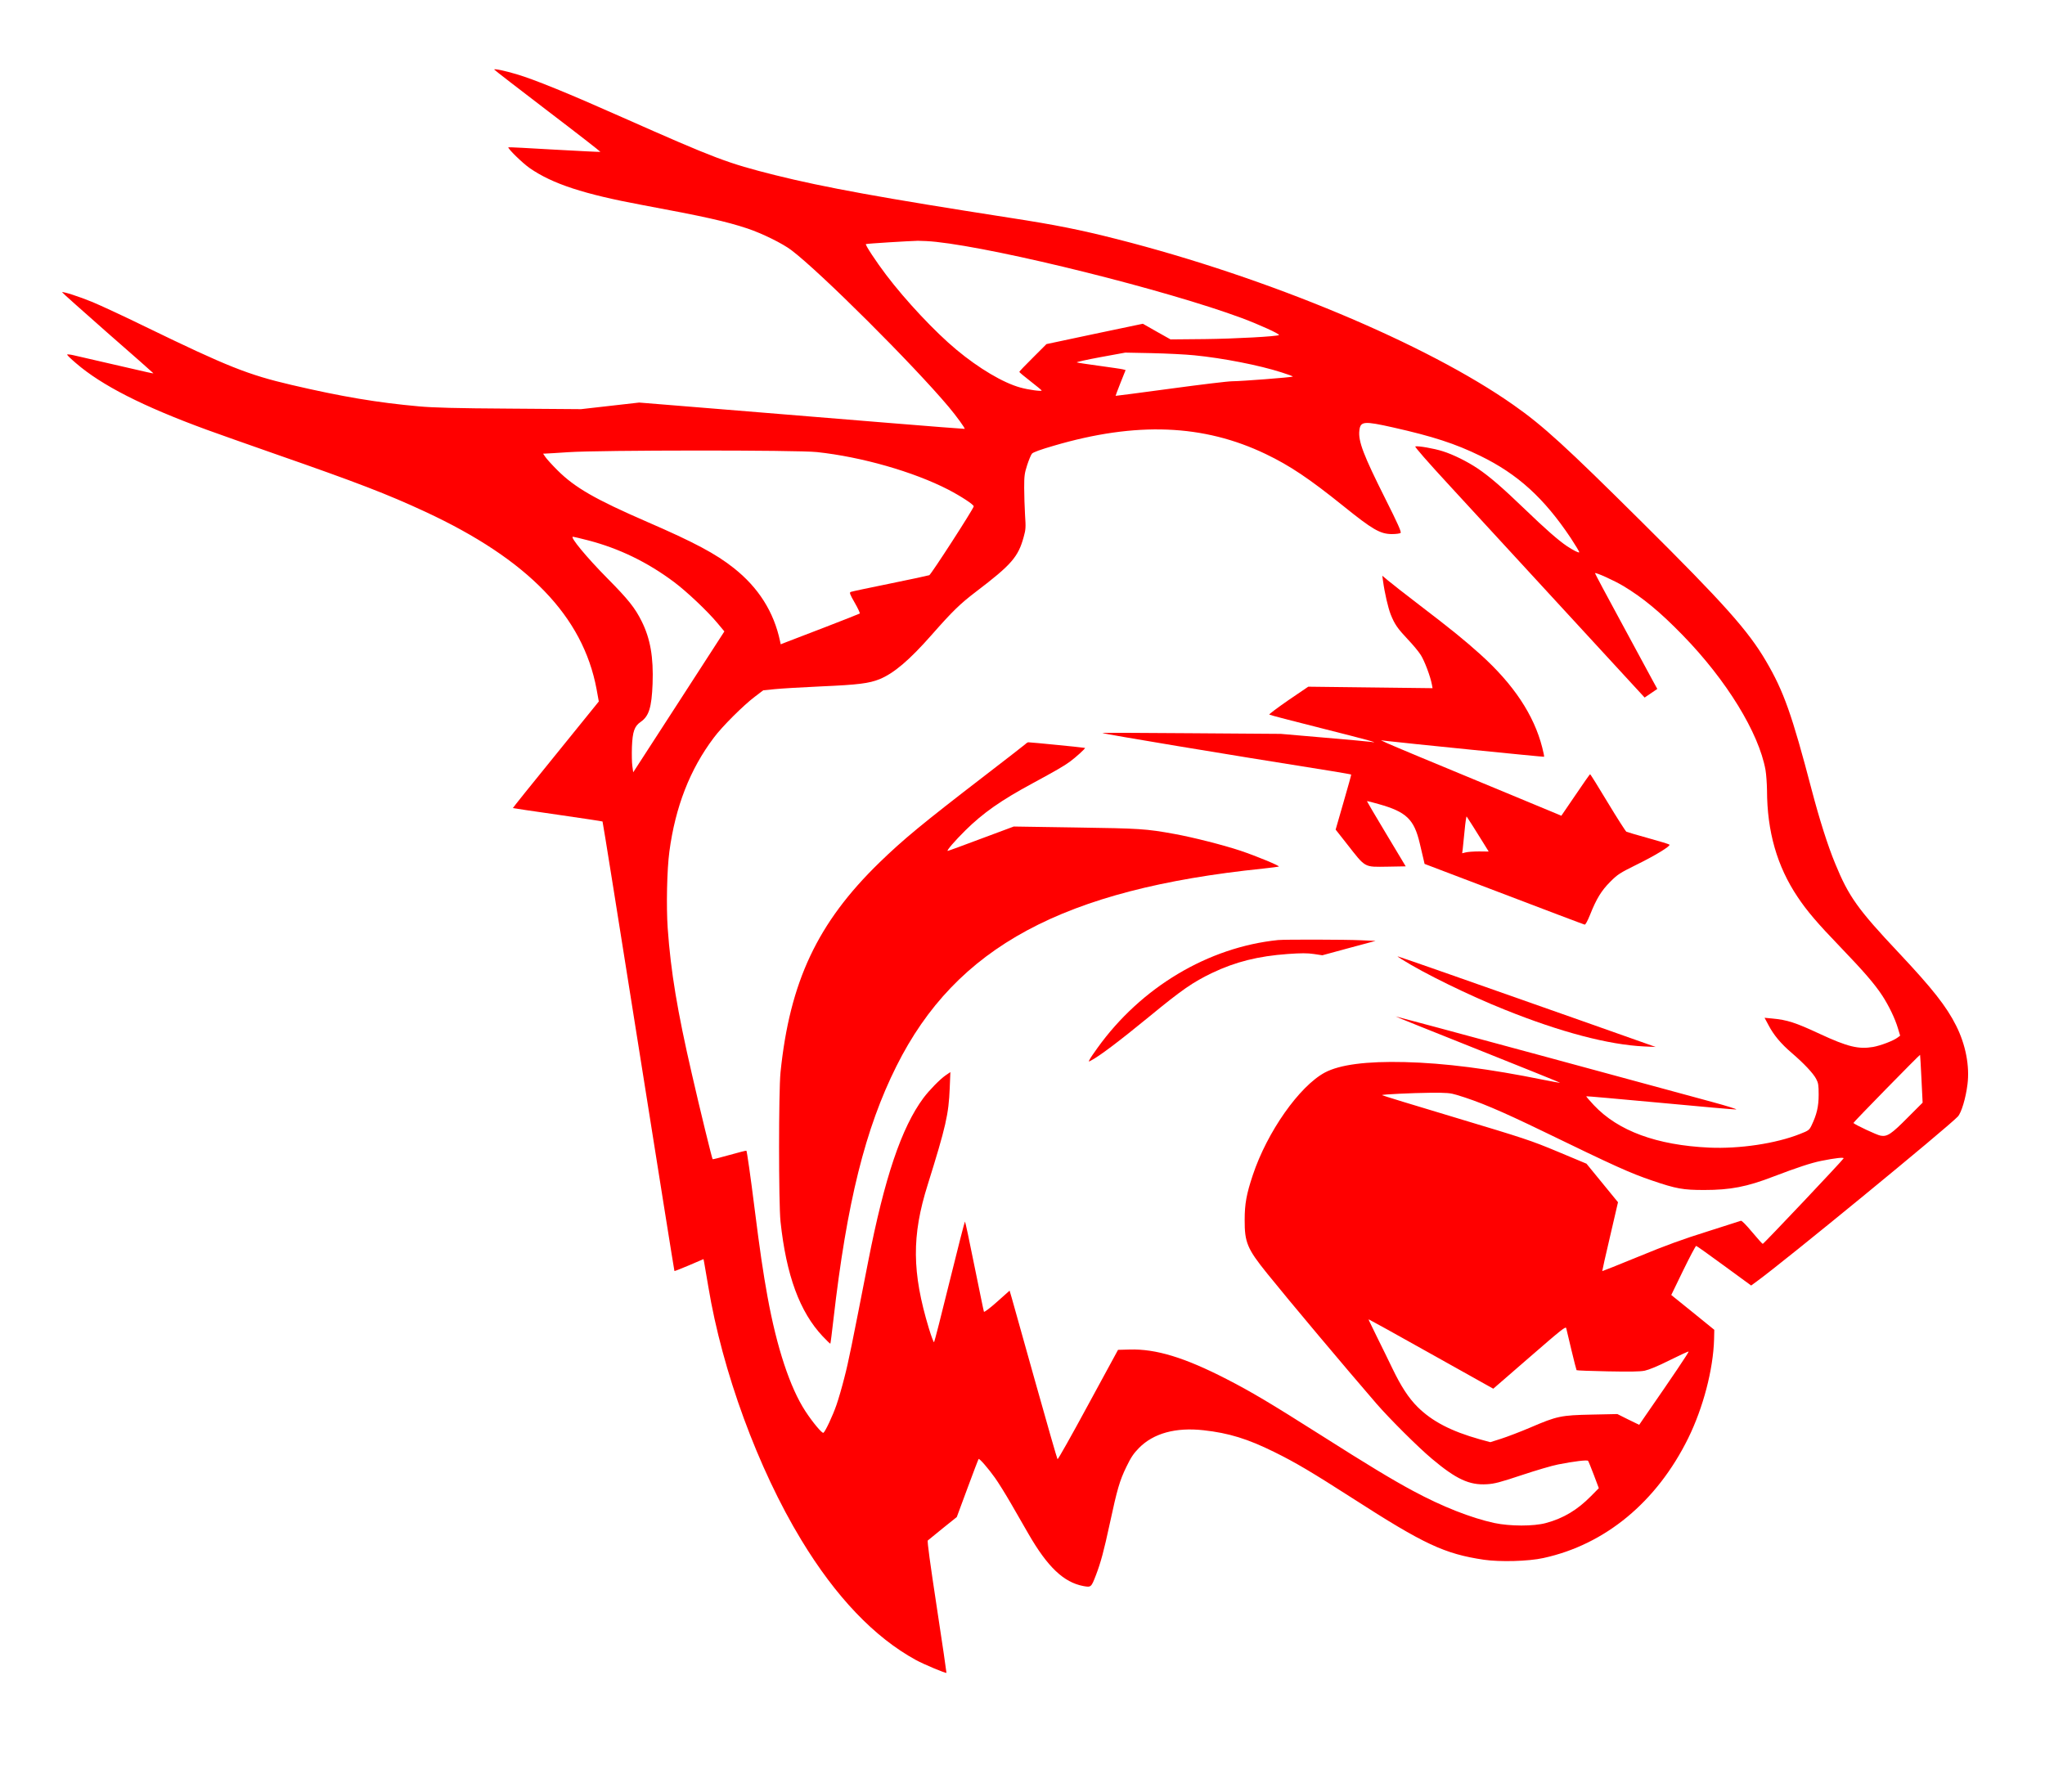 <?xml version="1.0" standalone="no"?>
<!DOCTYPE svg PUBLIC "-//W3C//DTD SVG 20010904//EN"
 "http://www.w3.org/TR/2001/REC-SVG-20010904/DTD/svg10.dtd">
<svg version="1.0" xmlns="http://www.w3.org/2000/svg"
 width="1920pt" height="1683pt" viewBox="0 0 1920 1683"
 preserveAspectRatio="xMidYMid meet">
<g transform="translate(0,1683) scale(0.1,-0.1)"
fill="red" stroke="none">
<path d="M4640 16177 c0 -3 225 -177 500 -387 276 -210 499 -384 497 -386 -2
-2 -196 8 -432 21 -235 14 -429 24 -432 22 -9 -10 133 -149 201 -196 214 -148
508 -244 1056 -346 587 -109 786 -154 986 -220 140 -47 331 -141 414 -204 271
-205 1146 -1077 1479 -1474 72 -86 153 -198 148 -204 -2 -1 -329 24 -728 57
-798 65 -1218 100 -1589 130 -135 11 -356 29 -492 40 l-247 20 -273 -31 -273
-31 -670 5 c-507 3 -714 9 -850 21 -391 35 -725 91 -1200 202 -406 95 -598
171 -1370 546 -198 97 -421 200 -495 231 -126 52 -279 101 -287 93 -2 -2 190
-173 426 -381 237 -207 431 -378 431 -380 0 -2 -28 3 -62 11 -35 8 -191 44
-348 80 -157 36 -311 71 -343 79 -31 7 -57 9 -57 5 0 -5 37 -41 83 -80 240
-208 629 -406 1227 -625 85 -31 378 -135 650 -230 761 -265 1049 -376 1402
-540 966 -449 1481 -982 1609 -1666 l21 -116 -404 -499 c-223 -274 -404 -500
-403 -502 1 -1 190 -29 420 -62 230 -33 420 -62 422 -64 3 -2 154 -952 338
-2111 184 -1159 335 -2108 337 -2110 2 -2 64 23 138 54 l135 58 7 -36 c4 -20
21 -120 38 -222 131 -794 466 -1709 873 -2379 324 -535 687 -915 1077 -1128
73 -40 279 -126 286 -120 1 2 -39 280 -91 618 -62 408 -91 618 -84 625 5 5 69
57 141 115 l131 105 100 270 c55 149 102 272 105 275 7 8 92 -90 153 -176 31
-43 98 -151 149 -239 51 -88 126 -218 167 -290 179 -310 330 -453 514 -488 73
-13 74 -13 119 104 45 118 74 225 130 485 69 321 92 400 155 530 43 89 67 125
118 177 137 139 345 196 607 167 236 -26 415 -81 665 -205 201 -99 355 -191
734 -434 672 -433 864 -522 1233 -577 150 -22 419 -15 558 16 581 126 1065
527 1360 1125 141 287 235 646 243 929 l2 89 -202 164 -202 163 112 231 c62
127 117 231 122 230 6 -1 124 -85 263 -187 l253 -185 52 38 c257 186 1790
1444 1889 1549 33 36 74 172 90 301 22 172 -17 374 -106 551 -91 182 -224 350
-536 682 -388 412 -473 531 -600 841 -70 169 -148 416 -220 690 -186 710 -263
928 -430 1212 -166 284 -399 545 -1167 1307 -712 707 -926 903 -1203 1097
-816 574 -2305 1197 -3725 1558 -342 87 -576 134 -1005 200 -1183 184 -1741
285 -2205 401 -446 112 -552 152 -1432 542 -506 225 -824 355 -993 405 -108
32 -210 54 -210 44z m4148 -1618 c611 -66 2163 -453 2872 -716 165 -62 357
-149 348 -159 -14 -13 -416 -35 -696 -38 l-322 -3 -130 73 -130 74 -453 -95
-452 -96 -127 -127 c-71 -70 -128 -130 -128 -134 0 -4 47 -43 105 -88 58 -45
105 -84 105 -87 0 -10 -125 7 -200 28 -161 44 -390 180 -600 355 -200 166
-477 461 -661 704 -94 124 -200 285 -189 288 13 5 402 29 488 31 40 0 116 -4
170 -10z m2423 -1065 c268 -26 615 -94 822 -161 60 -19 107 -36 105 -39 -7 -7
-485 -44 -568 -44 -41 0 -304 -32 -584 -70 -281 -38 -511 -68 -512 -67 -1 1
20 56 46 122 l48 120 -26 7 c-15 4 -115 18 -222 33 -107 14 -202 29 -210 32
-8 3 91 25 220 49 l235 43 250 -5 c138 -3 316 -12 396 -20z m1870 -678 c373
-84 582 -152 816 -266 353 -172 600 -397 851 -773 46 -70 82 -130 79 -133 -6
-7 -57 19 -117 59 -80 54 -201 160 -395 347 -211 203 -328 304 -440 380 -100
67 -231 132 -330 163 -82 26 -230 52 -257 45 -9 -2 115 -144 331 -378 190
-207 678 -737 1084 -1178 l738 -802 59 40 60 41 -45 82 c-24 45 -156 289 -293
542 -138 253 -248 461 -247 463 8 9 178 -68 267 -121 184 -111 343 -242 558
-463 410 -421 713 -915 776 -1264 7 -41 13 -127 14 -191 1 -387 94 -713 287
-1001 87 -131 187 -248 399 -468 222 -231 325 -350 397 -460 61 -94 119 -214
146 -305 l21 -70 -23 -17 c-38 -30 -159 -76 -231 -89 -137 -23 -238 1 -501
123 -229 107 -306 131 -444 144 l-74 7 37 -69 c48 -92 116 -174 218 -261 114
-98 201 -190 229 -243 21 -39 24 -59 24 -150 0 -110 -18 -187 -68 -290 -20
-41 -28 -47 -105 -77 -227 -91 -570 -142 -856 -129 -491 23 -854 156 -1082
399 -41 44 -73 81 -71 83 2 2 314 -26 693 -61 379 -36 700 -64 714 -63 14 2
-90 34 -230 72 -140 38 -865 235 -1610 437 -745 202 -1356 366 -1357 365 -2
-2 346 -141 772 -311 426 -170 773 -310 772 -312 -2 -2 -71 11 -153 27 -512
104 -930 158 -1305 167 -361 9 -610 -24 -750 -98 -240 -129 -542 -558 -677
-964 -59 -177 -76 -269 -76 -420 -1 -211 24 -271 211 -503 201 -250 733 -883
1026 -1222 125 -144 391 -409 521 -518 228 -192 352 -249 515 -239 73 4 124
18 326 85 132 44 287 90 345 101 147 29 271 44 280 34 4 -4 28 -64 54 -132
l47 -125 -73 -74 c-129 -131 -260 -209 -423 -253 -116 -32 -338 -31 -485 0
-220 48 -489 154 -764 302 -197 106 -419 240 -866 524 -475 301 -653 407 -885
526 -393 202 -662 284 -909 277 l-109 -3 -281 -517 c-154 -285 -283 -514 -287
-510 -4 4 -98 331 -209 727 -111 396 -210 750 -221 788 l-20 68 -119 -106
c-68 -61 -120 -99 -122 -92 -3 6 -42 200 -89 429 -46 230 -86 418 -89 418 -3
0 -68 -253 -144 -562 -76 -310 -142 -567 -146 -571 -4 -4 -26 54 -49 130 -159
526 -162 869 -11 1348 171 548 197 661 207 909 l6 149 -44 -30 c-55 -38 -155
-141 -209 -213 -206 -278 -365 -748 -520 -1542 -155 -793 -183 -933 -222
-1083 -22 -88 -56 -205 -75 -259 -35 -101 -105 -250 -122 -260 -12 -8 -101 98
-170 204 -143 219 -268 596 -355 1075 -41 225 -72 437 -121 825 -38 304 -72
540 -77 545 -2 2 -73 -16 -158 -40 -85 -24 -156 -42 -159 -40 -6 6 -118 463
-195 800 -136 589 -198 960 -227 1370 -14 205 -7 551 16 720 56 419 193 771
417 1068 77 104 278 304 384 384 l80 61 110 11 c60 6 258 18 439 26 343 15
444 28 542 67 135 55 280 178 489 415 200 227 267 292 419 408 331 252 395
325 446 512 20 71 21 90 13 208 -4 72 -8 186 -8 255 0 111 3 135 28 213 16 49
36 97 45 107 10 13 82 39 203 74 775 228 1408 203 1993 -78 225 -108 406 -229
728 -488 274 -221 345 -262 454 -263 41 0 77 5 83 11 9 9 -28 91 -143 320
-206 411 -256 541 -244 642 10 87 42 90 318 28z m-5411 -231 c419 -45 906
-184 1234 -353 121 -63 241 -142 238 -157 -5 -28 -400 -639 -417 -646 -11 -4
-177 -40 -370 -79 -192 -39 -358 -74 -367 -78 -15 -6 -10 -20 37 -102 30 -52
51 -98 47 -101 -4 -3 -151 -61 -327 -129 -176 -68 -341 -131 -367 -141 l-48
-19 -6 28 c-58 276 -203 505 -436 689 -168 133 -368 240 -813 433 -488 212
-677 321 -841 484 -50 50 -101 106 -113 124 l-22 32 23 1 c13 0 109 6 213 13
292 20 2154 21 2335 1z m-2148 -829 c289 -75 556 -204 806 -391 118 -88 314
-273 408 -386 l65 -78 -428 -662 -428 -661 -8 58 c-5 33 -6 113 -4 180 6 145
23 195 83 236 77 54 102 134 111 358 9 249 -21 422 -102 585 -63 127 -125 205
-323 405 -194 196 -354 390 -323 390 6 0 70 -15 143 -34z m12518 -5056 l11
-224 -138 -138 c-156 -158 -194 -183 -256 -172 -34 5 -237 101 -256 119 -4 4
621 642 626 640 1 0 7 -102 13 -225z m-4364 -151 c207 -62 406 -146 809 -341
682 -331 817 -392 1025 -463 228 -78 292 -89 490 -89 246 0 402 30 650 126
226 86 354 128 447 147 134 27 216 36 212 24 -6 -16 -750 -803 -759 -803 -4 0
-49 50 -100 111 -55 66 -97 109 -105 106 -7 -3 -149 -48 -316 -101 -227 -71
-390 -130 -644 -235 -187 -77 -341 -138 -342 -137 -1 1 31 147 73 324 l75 323
-148 181 -148 181 -270 113 c-254 106 -310 124 -962 320 -381 114 -691 209
-689 211 7 7 281 20 457 22 153 1 186 -2 245 -20z m-237 -2434 l581 -325 340
295 c302 262 340 293 345 273 3 -13 25 -105 49 -206 24 -101 46 -185 48 -188
3 -3 134 -8 290 -11 210 -4 302 -3 349 6 41 9 123 42 236 99 95 47 175 84 177
81 5 -4 -158 -246 -401 -596 l-63 -92 -103 50 -102 51 -240 -5 c-290 -6 -327
-14 -576 -121 -96 -41 -220 -88 -276 -106 l-101 -32 -99 27 c-270 76 -448 169
-584 304 -84 84 -154 191 -236 361 -36 74 -99 205 -142 290 -90 184 -84 170
-78 170 3 0 267 -146 586 -325z"/>
<path d="M12985 11374 c15 -112 48 -253 72 -314 37 -92 64 -131 160 -233 47
-49 102 -115 122 -147 35 -54 91 -202 105 -279 l6 -33 -583 7 -584 7 -187
-127 c-102 -71 -183 -131 -179 -135 4 -4 226 -62 493 -129 444 -112 555 -143
460 -127 -19 3 -217 21 -440 40 l-405 35 -840 6 c-462 4 -838 5 -835 2 8 -8
1147 -198 2144 -356 104 -17 190 -32 192 -34 2 -1 -31 -118 -72 -260 l-74
-257 104 -132 c181 -231 159 -219 385 -216 l169 3 -183 305 c-101 168 -182
306 -181 307 2 2 51 -10 109 -27 261 -73 334 -143 387 -370 12 -52 27 -117 34
-144 l11 -48 360 -137 c881 -336 1131 -430 1143 -433 8 -2 27 34 51 93 59 149
106 226 190 310 69 69 90 82 241 157 182 89 328 179 314 191 -5 5 -94 32 -199
61 -104 29 -197 56 -205 60 -8 5 -87 128 -175 274 -88 146 -162 266 -166 266
-3 0 -65 -88 -137 -195 l-133 -195 -37 16 c-58 24 -998 414 -1287 534 -143 60
-285 119 -315 133 l-55 26 40 -5 c166 -20 1490 -153 1492 -150 2 2 -5 41 -17
86 -78 307 -270 595 -582 876 -148 133 -272 234 -573 464 -132 101 -264 204
-293 229 l-54 45 7 -50z m845 -2304 c29 -47 74 -119 100 -160 l47 -76 -91 1
c-50 0 -106 -4 -125 -9 l-33 -8 5 38 c3 22 11 101 18 177 7 75 16 134 19 130
4 -5 30 -46 60 -93z"/>
<path d="M9625 9841 c-11 -10 -180 -141 -375 -291 -594 -457 -766 -599 -994
-820 -581 -565 -841 -1118 -928 -1970 -18 -177 -18 -1229 0 -1400 54 -505 180
-849 397 -1079 37 -39 69 -70 71 -68 2 2 15 104 29 228 126 1099 299 1794 592
2379 559 1119 1566 1661 3442 1854 79 9 145 17 148 19 8 8 -213 99 -358 148
-165 55 -450 127 -621 158 -270 49 -322 52 -927 61 l-583 9 -306 -114 c-168
-63 -309 -115 -314 -115 -15 0 67 95 166 193 165 163 334 282 631 442 214 116
296 163 350 203 55 40 147 124 142 129 -4 3 -495 52 -532 53 -6 0 -19 -8 -30
-19z"/>
<path d="M12000 8003 c-657 -67 -1288 -444 -1696 -1013 -34 -47 -67 -95 -73
-108 -12 -23 -12 -23 11 -11 78 40 266 182 543 409 315 259 414 327 597 415
219 104 431 157 708 177 127 9 184 9 245 0 l80 -12 250 68 250 67 -135 6
c-142 7 -720 8 -780 2z"/>
<path d="M13161 7822 c205 -130 636 -341 967 -473 524 -211 975 -329 1307
-345 l110 -5 -710 251 c-960 339 -1705 600 -1713 600 -3 0 14 -13 39 -28z"/>
</g>
</svg>
